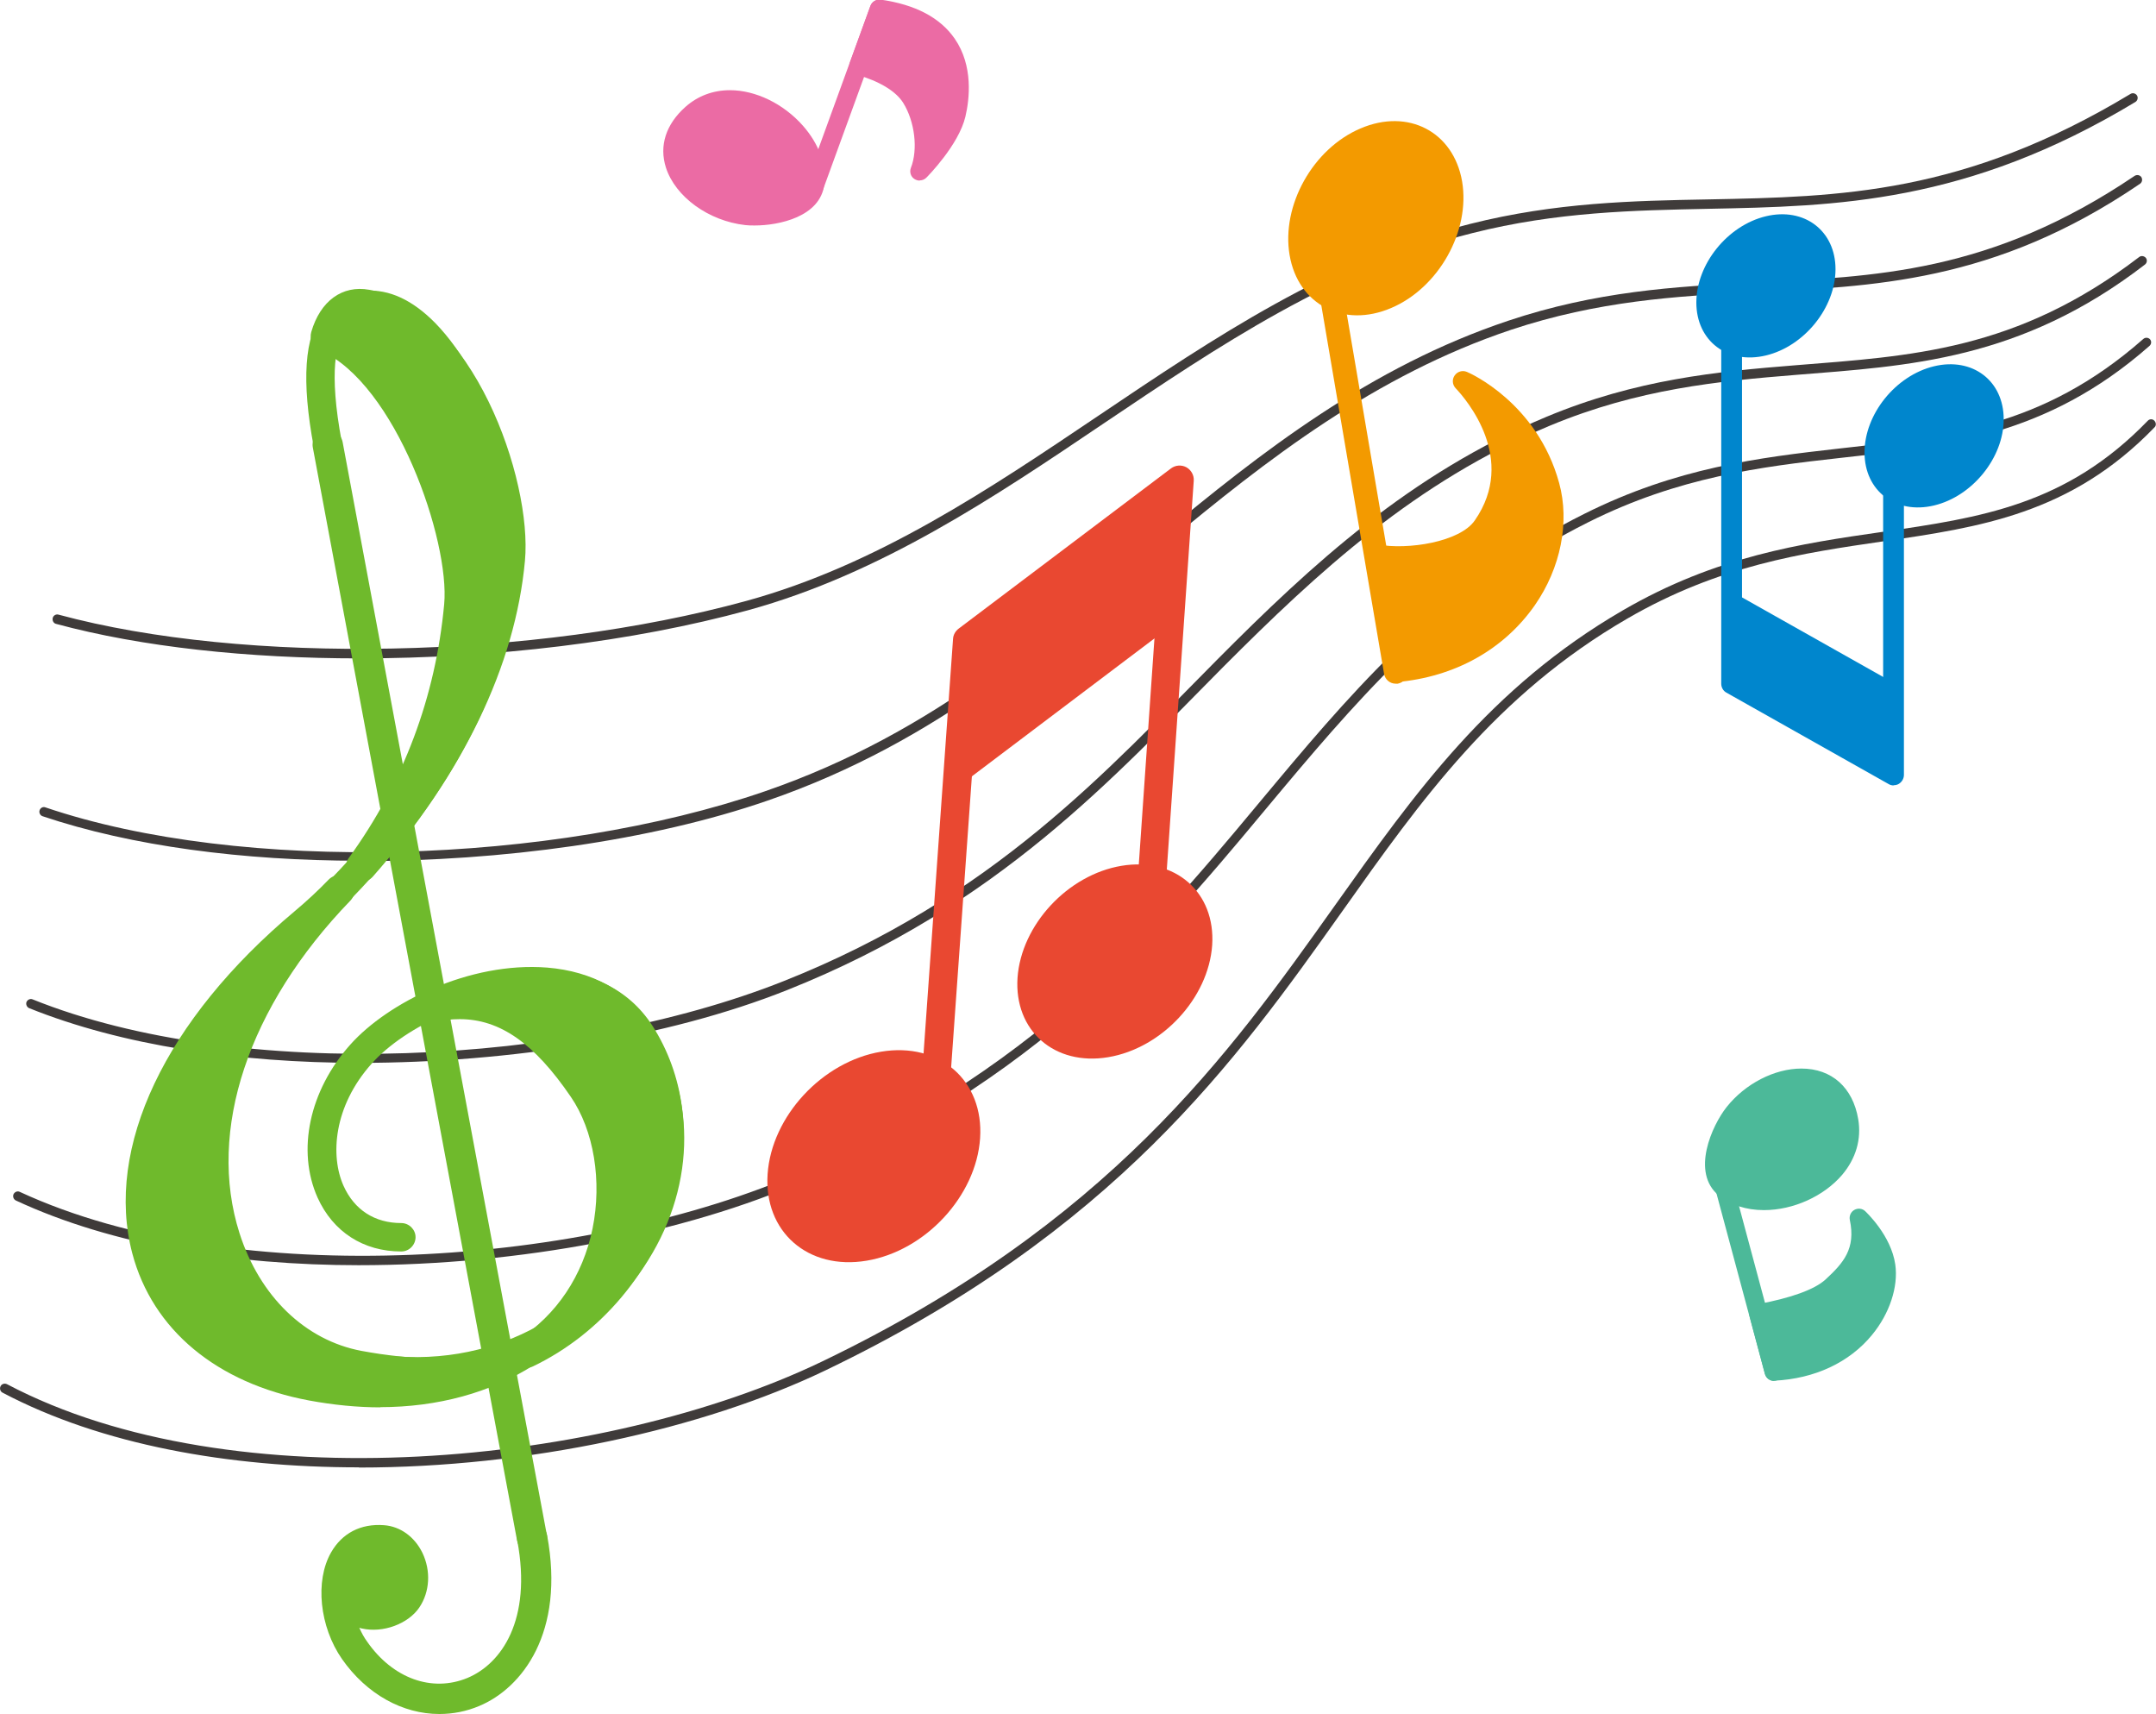 <?xml version="1.0" encoding="UTF-8"?>
<svg id="Layer_2" data-name="Layer 2" xmlns="http://www.w3.org/2000/svg" viewBox="0 0 109.99 87.42">
  <defs>
    <style>
      .cls-1 {
        fill: #0086cd;
      }

      .cls-2 {
        fill: #3f3b3a;
      }

      .cls-3 {
        fill: #eb6ba4;
      }

      .cls-4 {
        fill: #e94831;
      }

      .cls-5 {
        fill: #f39a00;
      }

      .cls-6 {
        fill: #4cb999;
      }

      .cls-7 {
        fill: #6fba2c;
      }
    </style>
  </defs>
  <g id="Left_Folio" data-name="Left Folio">
    <g>
      <g>
        <path class="cls-2" d="M18.35,33.58c-5.68,0-11.13-.58-15.49-1.76-.13-.03-.2-.17-.17-.3.03-.13.17-.21.3-.17,9.5,2.57,24.25,2.27,35.08-.7,6.67-1.83,12.43-5.72,18-9.47,5.82-3.92,11.83-7.97,18.93-9.76,4.37-1.1,8.33-1.18,12.16-1.25,6.71-.13,13.04-.26,21.53-5.38.11-.07.26-.03.33.08.07.11.03.26-.08.33-8.59,5.19-15.29,5.32-21.77,5.45-3.8.08-7.74.15-12.06,1.24-7.02,1.76-13,5.8-18.78,9.69-5.6,3.78-11.4,7.68-18.15,9.54-5.94,1.63-13.05,2.46-19.84,2.46h0Z"/>
        <path class="cls-2" d="M18.34,43.9c-5.92,0-11.62-.74-16.17-2.27-.12-.04-.19-.18-.15-.3.04-.13.18-.2.3-.15,10.02,3.4,25.88,2.91,36.7-.82,8.71-3,14.46-8.27,20.05-12.92,5.32-4.43,10.85-8.73,17.87-11.08,4.48-1.5,8.52-1.75,12.43-1.94,6.29-.31,12.17-.48,19.53-5.45.11-.07.26-.05.34.06.07.11.05.26-.06.34-7.45,5.08-13.7,5.24-19.78,5.54-3.88.19-7.89.44-12.31,1.91-6.93,2.32-12.43,6.59-17.72,11-5.62,4.68-11.41,9.98-20.2,13.01-5.99,2.07-13.58,3.09-20.83,3.09h0Z"/>
        <path class="cls-2" d="M18.33,54.21c-6.15,0-12.12-.89-16.84-2.79-.12-.05-.18-.19-.14-.31.05-.12.19-.19.31-.14,10.55,4.25,27.47,3.38,38.32-.93,10.73-4.26,16.52-10.77,22.1-16.38,4.86-4.89,9.87-9.5,16.81-12.4,4.58-1.91,8.7-2.31,12.7-2.63,5.87-.47,11.28-.73,17.54-5.52.1-.08.25-.06.34.04.08.1.07.25-.04.34-6.36,4.9-12.1,5.17-17.8,5.63-3.96.32-8.04.71-12.56,2.59-6.85,2.86-11.82,7.45-16.66,12.3-5.61,5.64-11.44,12.18-22.26,16.49-6.08,2.42-14.11,3.71-21.82,3.71h0Z"/>
        <path class="cls-2" d="M18.32,64.53c-6.39,0-12.61-1.02-17.51-3.3-.12-.06-.17-.2-.12-.32.06-.12.2-.18.32-.12,11.06,5.12,29.02,3.78,39.94-1.04,12.71-5.61,18.62-13.24,24.14-19.83,4.44-5.31,8.88-10.3,15.75-13.72,4.68-2.34,8.88-2.86,12.96-3.32,5.45-.61,10.36-1.03,15.54-5.59.1-.09.25-.08.34.01.09.1.08.25-.02.34-5.3,4.67-10.51,5.13-15.81,5.72-4.04.45-8.21.97-12.81,3.27-6.77,3.38-11.18,8.33-15.6,13.6-5.55,6.63-11.51,14.3-24.32,19.96-6.18,2.73-14.64,4.34-22.82,4.34h0Z"/>
        <path class="cls-2" d="M18.31,74.84c-6.63,0-13.12-1.14-18.18-3.81-.12-.06-.16-.21-.1-.33.06-.12.21-.16.33-.1,11.53,6.08,30.55,4.14,41.56-1.15,14.65-7.04,20.78-15.67,26.19-23.28,4.06-5.71,7.89-11.1,14.68-15.04,4.77-2.77,9.07-3.4,13.23-4,5.04-.73,9.39-1.37,13.55-5.67.09-.1.25-.1.34,0s.1.25,0,.34c-4.27,4.42-8.91,5.09-13.83,5.81-4.12.6-8.37,1.22-13.06,3.94-6.71,3.89-10.51,9.24-14.53,14.91-5.44,7.66-11.61,16.34-26.37,23.43-6.29,3.02-15.17,4.96-23.81,4.96h0Z"/>
      </g>
      <g>
        <g>
          <path class="cls-7" d="M32.62,52.72c-2.22-3.46-7.25-2.78-10.73-1.33,3.04-.65,5.38.46,7.87,4.12,2.38,3.48,2.09,10.27-2.91,13.47,6.03-2.88,9.35-10.68,5.77-16.26Z"/>
          <path class="cls-7" d="M26.85,69.76c-.27,0-.53-.14-.68-.4-.2-.36-.08-.81.26-1.03,1.96-1.25,3.31-3.27,3.8-5.67.49-2.42.07-5-1.11-6.72-1.87-2.74-3.62-3.96-5.67-3.96-.43,0-.9.05-1.39.16-.39.08-.78-.14-.9-.52-.12-.38.07-.79.44-.94,1.92-.8,3.95-1.24,5.73-1.24,2.69,0,4.74.99,5.95,2.87,1.62,2.53,2.03,5.66,1.13,8.8-1.06,3.71-3.76,6.92-7.22,8.58-.11.05-.22.08-.33.08h0ZM26.18,51.05c1.48.69,2.84,2.01,4.21,4.03,1.41,2.06,1.92,5.08,1.35,7.9-.05.25-.11.5-.18.74.58-.94,1.04-1.97,1.35-3.04.77-2.71.43-5.39-.95-7.54-.92-1.43-2.48-2.16-4.65-2.16-.37,0-.75.02-1.14.07h0Z"/>
        </g>
        <g>
          <path class="cls-7" d="M17.34,45.41c-.54.56-1.14,1.11-1.79,1.66-12.07,10.13-10.27,21.63.37,23.61,4.51.84,8.23.04,10.94-1.69-2.48,1.19-5.16,1.3-8.53.68-7.41-1.38-11.65-13.23-.98-24.26Z"/>
          <path class="cls-7" d="M19.42,71.78c-1.18,0-2.4-.12-3.65-.35-4.71-.88-7.99-3.61-9.02-7.5-1.42-5.39,1.68-11.92,8.29-17.46.62-.52,1.2-1.06,1.72-1.6,0,0,0,0,0,0,.3-.31.79-.31,1.09-.02.31.3.31.79.02,1.09h0c-5.21,5.39-7.32,11.73-5.65,16.96,1.03,3.22,3.35,5.46,6.22,6,1.3.24,2.45.36,3.49.36,1.7,0,3.19-.32,4.56-.98.37-.18.81-.03,1.01.32.2.36.08.81-.26,1.02-2.2,1.41-4.91,2.15-7.85,2.15h0ZM11.87,51.87c-3.21,4-4.54,8.14-3.62,11.67.86,3.29,3.71,5.61,7.81,6.37.23.04.47.08.7.12-2.77-1.02-4.96-3.42-5.99-6.66-1.14-3.58-.72-7.59,1.1-11.5h0Z"/>
        </g>
        <g>
          <path class="cls-7" d="M25.99,28.55c.36-3.85-2.6-12.17-7.3-13-.95-.17-1.71.33-2.09,1.61,4.2,1.82,7.15,10.16,6.82,13.74-.44,4.79-2.07,9.26-5,13.31,4.05-4.6,7.05-9.98,7.57-15.66Z"/>
          <path class="cls-7" d="M18.42,44.98c-.17,0-.34-.06-.48-.17-.32-.26-.39-.72-.14-1.06,2.79-3.85,4.42-8.2,4.86-12.93.3-3.23-2.46-11.27-6.35-12.96-.36-.16-.54-.55-.43-.93.46-1.58,1.58-2.4,2.96-2.15,5.24.92,8.33,9.65,7.94,13.83-.49,5.33-3.18,10.9-7.76,16.1-.15.17-.36.26-.58.26h0ZM17.58,16.79c4.31,2.54,6.93,10.71,6.61,14.18-.12,1.33-.34,2.64-.64,3.91.91-2.15,1.48-4.3,1.67-6.4.33-3.56-2.55-11.44-6.67-12.17-.07-.01-.14-.02-.21-.02-.13,0-.47,0-.76.5h0Z"/>
        </g>
        <path class="cls-7" d="M21.22,70.66c-.96,0-1.97-.09-3.03-.29-3.5-.65-6.3-3.27-7.48-6.99-1.83-5.76.48-12.69,6.18-18.56,4.97-5.11,7.86-10.76,8.38-16.34.25-2.75-1.62-8.47-4.09-10.99-.84-.86-1.67-1.27-2.44-1.22-.5.04-.85.21-1.11.54-.47.6-.88,2.09-.19,5.75.07.39-.19.77-.58.84-.39.07-.77-.19-.85-.58-.64-3.41-.48-5.66.47-6.9.51-.66,1.24-1.03,2.15-1.09,1.22-.09,2.42.47,3.58,1.65,2.84,2.91,4.78,9.02,4.49,12.14-.55,5.91-3.58,11.87-8.78,17.22-5.32,5.47-7.5,11.87-5.84,17.11,1.02,3.21,3.4,5.45,6.37,6.01,6.37,1.18,10.98-1.88,13.18-5.14,2.29-3.4,2.43-7.5.38-10.69-.9-1.4-2.31-2.18-4.21-2.33-3.37-.27-7.14,1.54-8.84,3.45-1.95,2.18-2.12,4.71-1.43,6.24.55,1.22,1.59,1.89,2.94,1.89.4,0,.73.33.73.72s-.32.73-.73.73c-1.93,0-3.48-1-4.27-2.75-1.07-2.4-.42-5.46,1.67-7.8,1.91-2.14,6.07-4.24,10.04-3.93,2.34.19,4.18,1.22,5.32,3,2.37,3.69,2.22,8.4-.4,12.29-2.09,3.1-6.11,6.04-11.62,6.04h0Z"/>
        <path class="cls-7" d="M27.14,79.21c-.36,0-.69-.26-.76-.63L15.96,22.83c-.08-.42.2-.82.62-.9.42-.08.82.2.9.62l10.42,55.75c.08.42-.2.82-.62.9-.05,0-.1.01-.14.01h0Z"/>
        <path class="cls-7" d="M22.41,87.42c-1.86,0-3.7-1-4.96-2.8-1.15-1.65-1.39-3.99-.56-5.44.56-.98,1.51-1.48,2.7-1.39.83.06,1.56.59,1.96,1.41.44.92.38,1.99-.16,2.79-.57.84-1.86,1.31-2.92,1.07-.05-.01-.09-.02-.14-.04.11.25.24.49.4.71,1.31,1.88,3.31,2.6,5.12,1.85,1.72-.72,3.3-2.94,2.54-7-.08-.42.2-.82.62-.9.42-.08.82.2.9.62.93,4.97-1.28,7.8-3.46,8.71-.66.28-1.35.41-2.03.41h0ZM18.04,80.42s.02.08.03.12c.14.87.58.97.73,1,.51.11,1.13-.18,1.31-.43.23-.33.25-.82.04-1.24-.15-.32-.41-.53-.67-.54-.58-.04-.99.16-1.25.61-.08.14-.15.3-.19.48h0Z"/>
        <path class="cls-7" d="M19.54,78.56c-1.33-.09-2.06.75-2.29,1.88l.06.23c.39,2.38,2.82,1.79,3.44.88.77-1.13.06-2.9-1.21-2.99Z"/>
      </g>
      <g>
        <g>
          <path class="cls-3" d="M35.29,5.81c2.42-2.14,6.63.84,6.3,3.55-.17,1.42-2.4,1.78-3.51,1.66-2.74-.31-5.18-3.08-2.78-5.2Z"/>
          <path class="cls-3" d="M38.51,11.5c-.18,0-.34,0-.49-.02-1.87-.21-3.57-1.44-4.05-2.94-.35-1.11,0-2.2,1-3.09.63-.56,1.41-.85,2.27-.85,1.31,0,2.73.69,3.72,1.81.82.93,1.21,2,1.09,3-.2,1.65-2.32,2.09-3.54,2.09h0ZM37.24,5.55c-.63,0-1.19.21-1.65.61-.71.63-.96,1.36-.73,2.1.36,1.13,1.76,2.12,3.25,2.28.12.01.25.02.39.02.95,0,2.49-.34,2.61-1.26.09-.72-.22-1.54-.86-2.26-.81-.92-1.97-1.49-3.01-1.49h0Z"/>
        </g>
        <path class="cls-3" d="M41.53,10.04c-.05,0-.11,0-.16-.03-.25-.09-.37-.36-.28-.6L44.4.31c.09-.25.36-.37.6-.28.24.09.37.36.28.6l-3.31,9.09c-.07.19-.25.31-.44.31h0Z"/>
        <g>
          <path class="cls-3" d="M44.84.47l-1.05,2.88c1.12.31,2.18.85,2.69,1.66.69,1.1.84,2.67.43,3.73,0,0,1.55-1.56,1.86-2.88.44-1.89.26-4.8-3.94-5.39Z"/>
          <path class="cls-3" d="M46.91,9.21c-.09,0-.18-.03-.26-.08-.19-.12-.26-.36-.18-.57.37-.94.2-2.36-.39-3.31-.38-.61-1.24-1.12-2.41-1.45-.13-.04-.23-.12-.29-.24-.06-.12-.07-.25-.02-.38l1.05-2.89c.08-.21.29-.34.51-.31,1.77.25,3.05.92,3.79,2,.95,1.38.75,3.08.54,3.97-.34,1.44-1.92,3.04-1.99,3.11-.09.09-.21.14-.33.14h0ZM44.4,3.05c.9.31,1.93.84,2.48,1.71.43.69.68,1.56.72,2.41.32-.45.61-.96.72-1.42.17-.74.35-2.13-.4-3.22-.53-.78-1.46-1.29-2.77-1.54l-.75,2.05h0Z"/>
        </g>
      </g>
      <g>
        <g>
          <path class="cls-6" d="M94.34,57.16c.53,3.19-4.24,5.17-6.35,3.45-1.11-.9-.23-2.98.47-3.86,1.72-2.16,5.36-2.75,5.89.41Z"/>
          <path class="cls-6" d="M89.99,61.72c-.91,0-1.7-.26-2.3-.74-1.45-1.18-.34-3.59.39-4.51.95-1.2,2.45-1.97,3.82-1.97,1.55,0,2.63.97,2.9,2.59.17,1.02-.12,2-.82,2.83-.93,1.09-2.49,1.8-3.99,1.8h0ZM91.91,55.44c-1.08,0-2.32.65-3.08,1.61-.61.77-1.34,2.55-.54,3.2.43.35,1.02.53,1.7.53,1.22,0,2.53-.59,3.27-1.47.36-.43.77-1.14.61-2.07-.25-1.49-1.21-1.8-1.97-1.8h0Z"/>
        </g>
        <path class="cls-6" d="M90.5,70.43c-.21,0-.4-.14-.46-.35l-2.51-9.35c-.07-.25.08-.51.33-.58.25-.07.51.08.58.33l2.51,9.35c.07.25-.08.51-.33.58-.04.01-.08.02-.12.02h0Z"/>
        <g>
          <path class="cls-6" d="M90.5,69.96l-.79-2.97c1.14-.22,2.91-.62,3.74-1.39.95-.88,1.75-1.75,1.39-3.48,0,0,1.2,1.11,1.4,2.45.27,1.92-1.49,5.16-5.73,5.38Z"/>
          <path class="cls-6" d="M90.5,70.43c-.21,0-.4-.14-.46-.35l-.79-2.97c-.03-.13-.01-.26.06-.37.07-.11.18-.19.31-.21,1.77-.33,2.95-.76,3.51-1.27.92-.85,1.55-1.57,1.24-3.04-.04-.2.05-.41.23-.51.18-.1.4-.08.55.06.05.05,1.33,1.24,1.54,2.73.16,1.13-.29,2.5-1.19,3.59-1.15,1.4-2.92,2.23-4.98,2.33h-.02ZM90.29,67.35l.56,2.1c2.07-.21,3.27-1.17,3.93-1.96.87-1.06,1.08-2.17.98-2.85-.06-.4-.22-.79-.42-1.12-.18,1.04-.85,1.75-1.58,2.42-.63.58-1.77,1.04-3.47,1.4h0Z"/>
        </g>
      </g>
      <g>
        <path class="cls-4" d="M50,58.06c-.2,2.94-2.79,5.74-5.79,6.24-2.99.5-5.25-1.48-5.05-4.42.2-2.94,2.79-5.74,5.79-6.24,2.99-.5,5.25,1.48,5.05,4.42Z"/>
        <path class="cls-4" d="M61.84,48.21c-.19,2.7-2.56,5.25-5.3,5.71-2.74.46-4.81-1.35-4.63-4.05.19-2.7,2.56-5.25,5.3-5.71,2.74-.46,4.81,1.35,4.63,4.05Z"/>
        <polygon class="cls-4" points="60.16 24.47 59.64 32 48.82 40.17 49.34 32.64 60.16 24.47"/>
        <path class="cls-4" d="M47.68,56.7s-.03,0-.05,0c-.4-.03-.7-.38-.67-.78l1.66-23.33c.01-.21.12-.4.29-.53l10.83-8.17c.23-.17.53-.19.78-.06.25.14.4.41.38.69l-1.5,21.64c-.03.4-.38.7-.77.67-.4-.03-.7-.37-.67-.77l1.39-20.06-9.3,7.02-1.64,23.01c-.03.38-.34.67-.72.67h0Z"/>
      </g>
      <g>
        <path class="cls-5" d="M74.59,9.25c.43,2.53-1.19,5.43-3.62,6.46-2.43,1.04-4.75-.17-5.18-2.7-.43-2.53,1.19-5.43,3.62-6.46,2.43-1.04,4.74.17,5.18,2.7Z"/>
        <path class="cls-5" d="M71.2,34.87c-.29,0-.54-.21-.59-.5l-4-23.48c-.06-.33.17-.64.49-.7.33-.05.64.17.7.5l4,23.48c.06.33-.17.64-.49.7-.03,0-.07,0-.1,0h0Z"/>
        <g>
          <path class="cls-5" d="M71.2,34.27l-1.02-5.99c1.75.33,4.57-.12,5.48-1.45,1.93-2.79.51-5.76-1.03-7.39,0,0,3.34,1.44,4.4,5.32,1.06,3.89-1.97,8.99-7.83,9.5Z"/>
          <path class="cls-5" d="M71.2,34.79c-.25,0-.47-.18-.51-.43l-1.02-5.99c-.03-.17.03-.34.15-.46.12-.12.29-.17.46-.14,1.52.29,4.2-.12,4.96-1.23,2.17-3.13-.43-6.16-.98-6.74-.17-.18-.19-.45-.05-.65.14-.2.4-.28.63-.18.15.06,3.58,1.58,4.7,5.66.55,2,.08,4.34-1.24,6.24-1.58,2.26-4.08,3.66-7.05,3.92-.02,0-.03,0-.05,0h0ZM70.81,28.88l.82,4.82c2.45-.33,4.5-1.54,5.81-3.42,1.15-1.65,1.56-3.66,1.09-5.37-.4-1.48-1.17-2.58-1.93-3.37.7,1.69.79,3.7-.52,5.59-.9,1.31-3.09,1.78-4.7,1.78-.2,0-.39,0-.58-.02h0Z"/>
        </g>
      </g>
      <g>
        <path class="cls-1" d="M93.64,13.73c0,1.96-1.59,3.93-3.55,4.4-1.96.47-3.55-.74-3.55-2.7s1.59-3.93,3.55-4.4c1.96-.47,3.55.74,3.55,2.7Z"/>
        <path class="cls-1" d="M102.22,21.38c0,1.96-1.59,3.93-3.55,4.4-1.96.47-3.55-.74-3.55-2.7s1.59-3.93,3.55-4.4c1.96-.47,3.55.74,3.55,2.7Z"/>
        <path class="cls-1" d="M96.61,40.06c-.09,0-.18-.02-.26-.07l-8.27-4.66c-.17-.09-.27-.27-.27-.46V15.3c0-.29.24-.53.53-.53s.53.24.53.53v19.26l7.2,4.06v-15.16c0-.29.24-.53.53-.53s.53.24.53.53v16.06c0,.19-.1.36-.26.46-.08.05-.18.07-.27.07h0Z"/>
        <polygon class="cls-1" points="96.61 39.53 96.61 34.83 88.34 30.17 88.34 34.87 96.61 39.53"/>
      </g>
    </g>
  </g>
</svg>